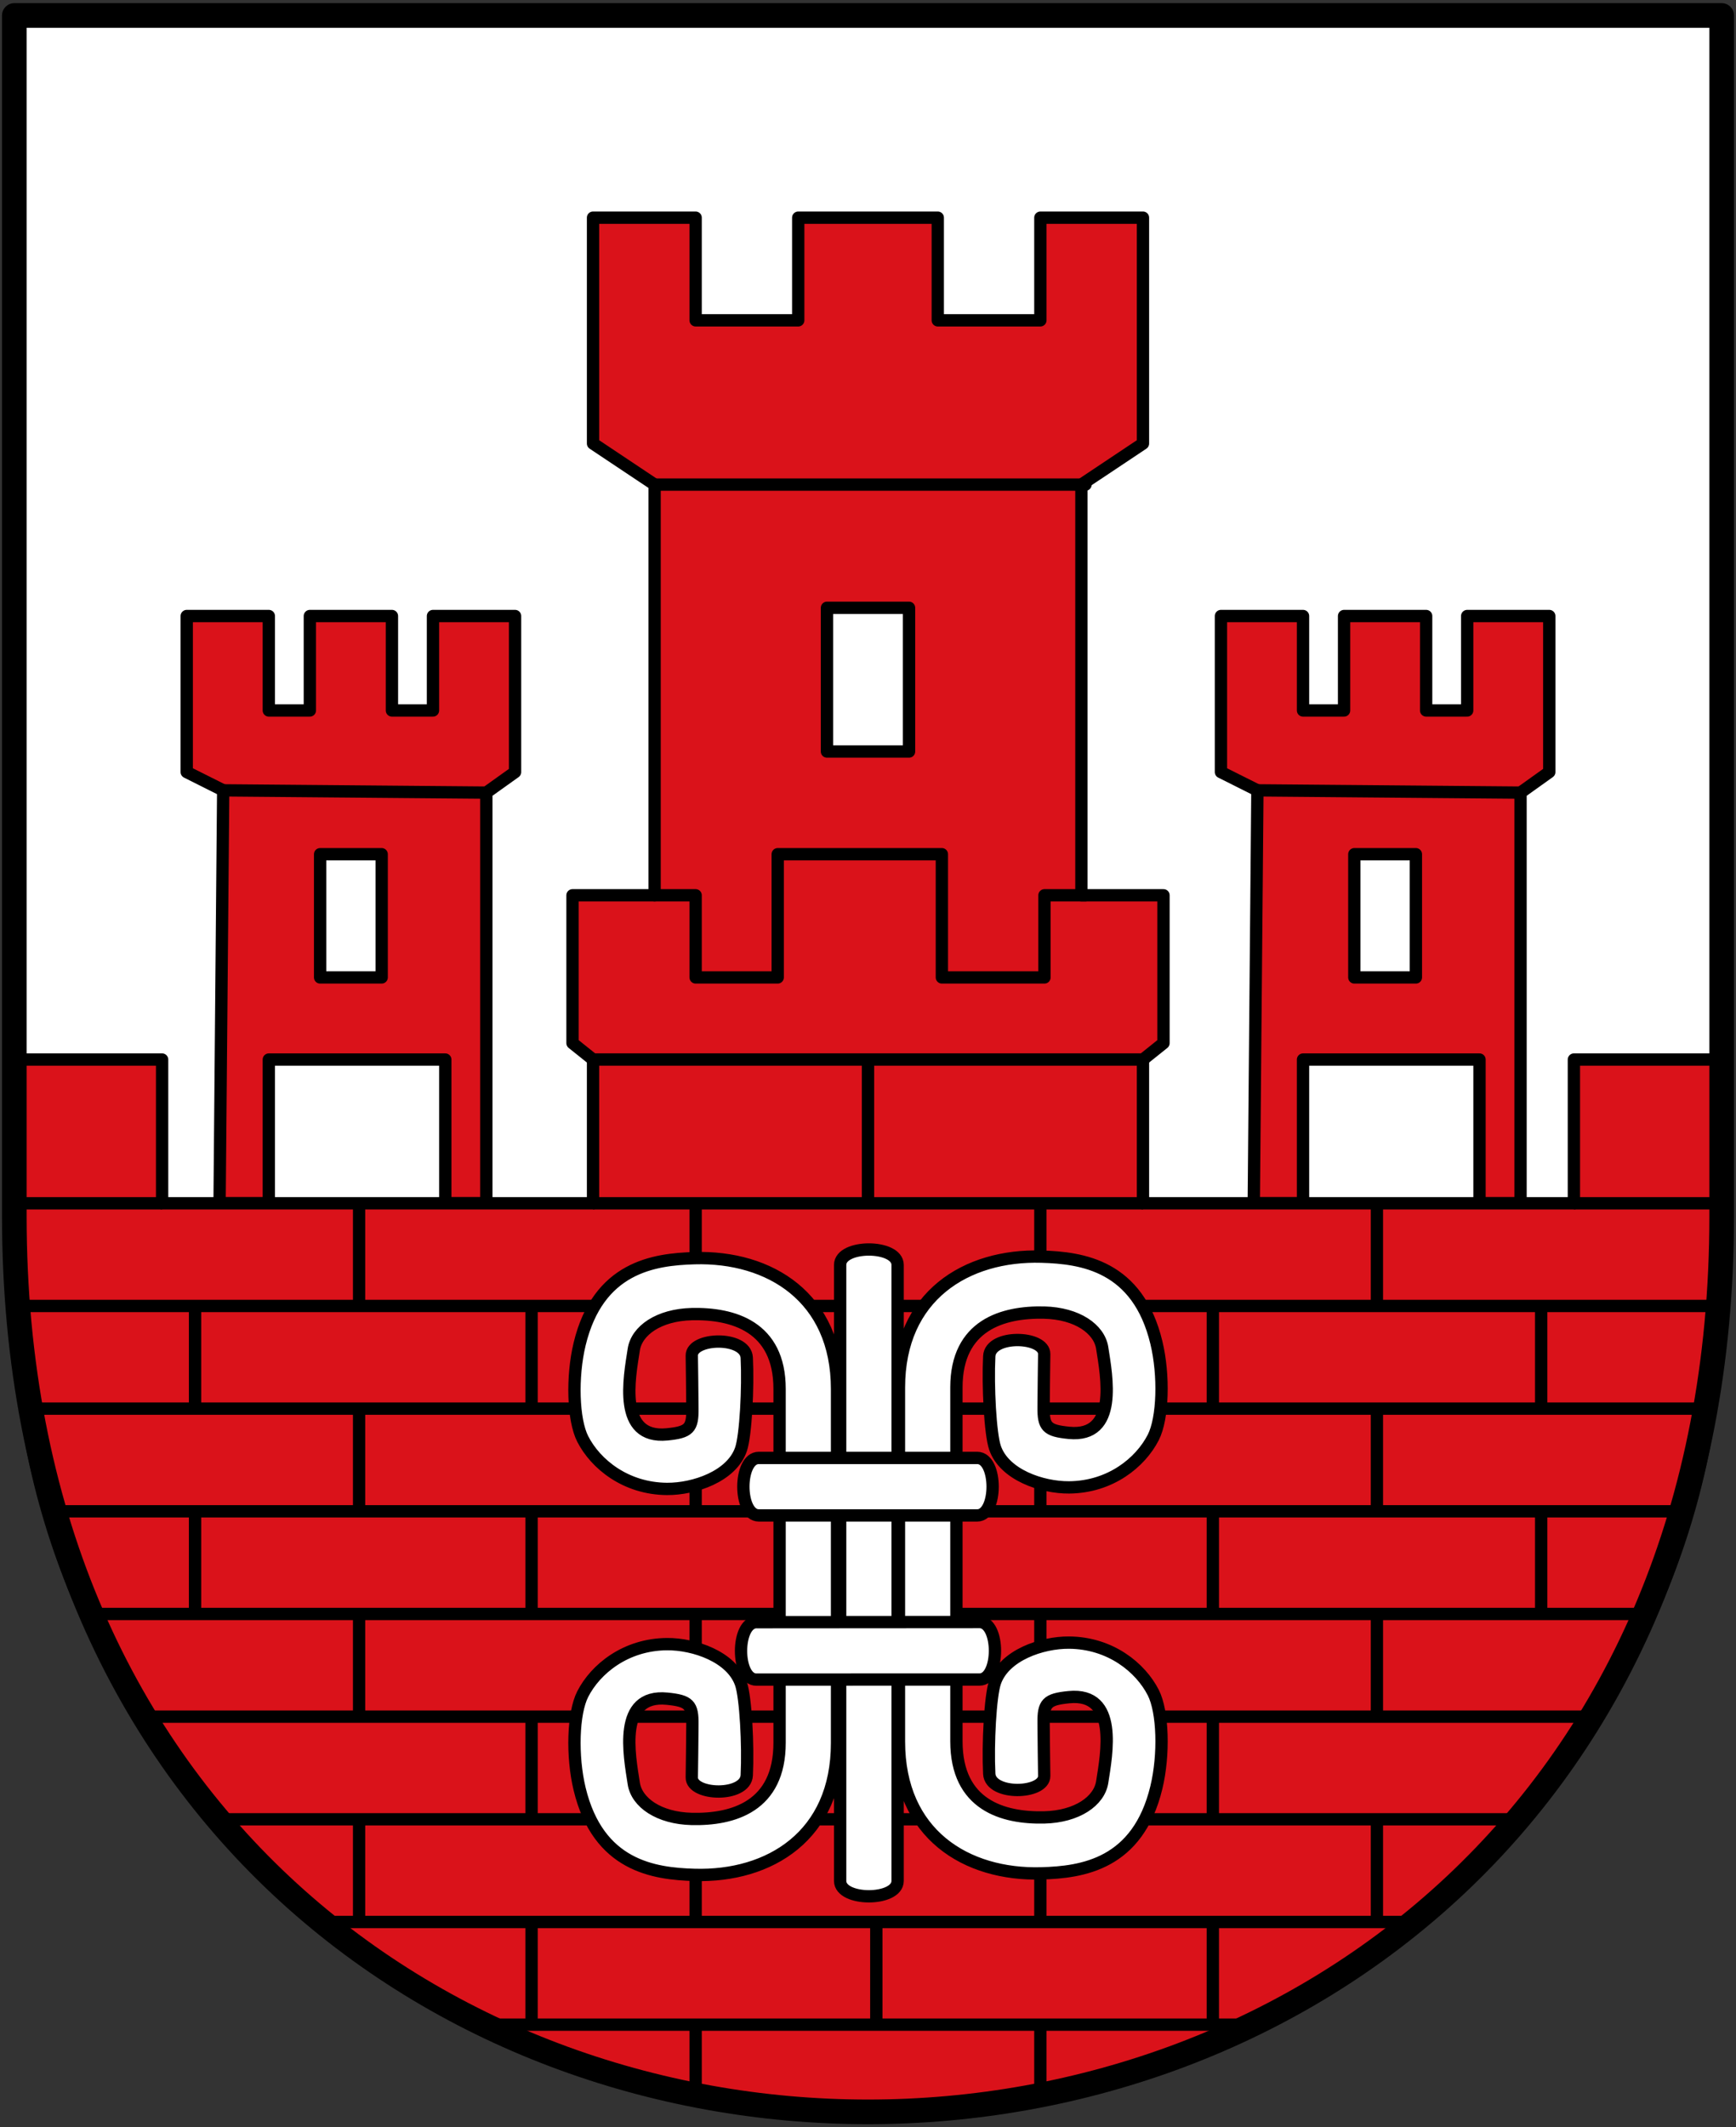 <svg xmlns="http://www.w3.org/2000/svg" version="1.0" width="423" height="518"><rect width="100%" height="100%" fill="#333333" stroke="none"/><path d="M419.51 3.765V296.17c0 143.725-103.918 218.065-208.01 218.065-104.092 0-208.01-74.34-208.01-218.065V3.765z" fill="#fff" fill-rule="evenodd"/><g stroke="#000" stroke-width="3" stroke-linecap="round" stroke-linejoin="round"><path d="M65.5 150v23h10v-23h20v23h10v-23h20v38l-7 5v100h-10v-35h-43v35h-12l.883-100.553L45.5 188v-38z" fill="#da121a" fill-rule="evenodd"/><path d="M93 208v30H78v-30z" fill="#fff" fill-rule="evenodd"/><path d="M54.383 192.447L118.5 193" fill="none"/><path d="M317.5 150v23h10v-23h20v23h10v-23h20v38l-7 5v100h-10v-35h-43v35h-12l.883-100.553L297.5 188v-38z" fill="#da121a" fill-rule="evenodd"/><path d="M345 208v30h-15v-30z" fill="#fff" fill-rule="evenodd"/><path d="M306.383 192.447L370.5 193" fill="none"/></g><g stroke="#000" stroke-width="3" stroke-linecap="round" stroke-linejoin="round"><path d="M283.5 254v-36h-20V118l15-10V53h-25v25h-25V53h-34v25h-25V53h-25v55l15 10v100h-20v36l5 4h134z" fill="#da121a" fill-rule="evenodd"/><path d="M159.5 218h10v20h20v-30h40v30h25v-20h10M159.5 118h105" fill="none"/><path d="M221.5 148v35h-20v-35z" fill="#fff" fill-rule="evenodd"/></g><path d="M278.5 258v35h105v-35h35v60c0 105-92 195-207 195s-207-90-207-195v-60h35v35h105v-35h67z" fill="#da121a" fill-rule="evenodd" stroke="#000" stroke-width="3" stroke-linecap="round" stroke-linejoin="round"/><path d="M253.5 493v15m-84-15v15m126.025-40v25m-82-25v25m-84-25v25M335.5 443v25m-82-25v25m-84-25v25m-82-25v25m208.025-50v25m-166-25v25M335.5 393v25m-82-25v25m-84-25v25m-82-25v25m288.025-50v25m-80-25v25m-166-25v25m-82-25v25M335.5 343v25m-82-25v25m-84-25v25m-82-25v25m288.025-50v25m-80-25v25m-166-25v25m-82-25v25M335.5 293v25m-82-25v25m-84-25v25m-82-25v25m32 175h185m-225-25h265m-291-25h316m-335-25h353m-363-25h375m-385-25h395m-404-25h409m-410-25h414m-35-25h36m-208-35v35m-67 0h134m-274 0h35" fill="none" stroke="#000" stroke-width="3"/><path d="M189.957 338.2c0-15.224-11.368-18.44-21.392-18.216-8.035.199-13.418 3.992-14.135 8.622-1.064 6.867-3.977 21.846 8.096 20.662 5.387-.528 6.239-1.487 6.189-6.268-.047-4.438-.098-10.484-.15-12.89-.096-4.475 13.125-4.88 13.392.506.364 7.332-.254 18.909-1.395 22.26-2.255 6.623-11.456 9.722-18.036 9.675-10.086-.072-17.415-6.065-20.535-12.17-2.38-4.657-2.68-15.116-.757-23.095 4.518-18.746 18.063-20.643 28.02-20.923 18.268-.513 34.703 9.52 34.703 31.838v86.247c0 22.564-16.435 32.598-34.703 32.085-9.957-.28-23.502-2.177-28.02-20.923-1.923-7.98-1.623-18.438.757-23.095 3.12-6.105 10.449-12.098 20.535-12.17 6.58-.047 15.781 3.052 18.036 9.675 1.14 3.35 1.759 14.928 1.395 22.26-.267 5.386-13.488 4.98-13.392.506.052-2.406.103-8.452.15-12.89.05-4.781-.802-5.74-6.19-6.269-12.072-1.183-9.159 13.796-8.095 20.663.717 4.63 6.1 8.423 14.135 8.621 10.024.225 21.392-2.992 21.392-18.547v-86.163zM233.043 337.829c0-15.225 11.368-18.44 21.392-18.216 8.035.198 13.418 3.991 14.135 8.621 1.064 6.867 3.977 21.846-8.096 20.662-5.387-.528-6.239-1.487-6.189-6.268.047-4.438.098-10.484.15-12.89.096-4.474-13.125-4.88-13.392.506-.364 7.332.254 18.91 1.395 22.26 2.255 6.623 11.456 9.722 18.036 9.675 10.086-.072 17.415-6.065 20.535-12.17 2.38-4.657 2.68-15.116.757-23.095-4.518-18.746-18.063-20.643-28.02-20.923-18.268-.513-34.703 9.52-34.703 31.838v86.247c0 22.565 16.435 32.598 34.703 32.085 9.957-.28 23.502-2.177 28.02-20.923 1.923-7.98 1.623-18.438-.757-23.095-3.12-6.105-10.449-12.098-20.535-12.17-6.58-.047-15.781 3.052-18.036 9.675-1.14 3.35-1.759 14.928-1.395 22.26.267 5.386 13.488 4.98 13.392.506-.052-2.406-.103-8.452-.15-12.89-.05-4.781.802-5.74 6.19-6.268 12.072-1.184 9.159 13.795 8.095 20.662-.717 4.63-6.1 8.423-14.135 8.621-10.024.225-21.392-2.991-21.392-18.547V337.83zM204.715 308c0-5 14-5 14 0v150c0 5-14 5-14 0z" fill="#fff" fill-rule="evenodd" stroke="#000" stroke-width="3" stroke-linecap="round" stroke-linejoin="round"/><path d="M184.882 369c-5 0-5-14 0-14h53.236c5 0 5 14 0 14zM184.315 395l54.371-.038c5-.004 5 13.998 0 14l-54.383.019c-4.988.019-4.988-13.981.012-13.981z" fill="#fff" fill-rule="evenodd" stroke="#000" stroke-width="3" stroke-linecap="round" stroke-linejoin="round"/><path d="M419.51 3.765V296.17c0 143.725-103.918 218.065-208.01 218.065-104.092 0-208.01-74.34-208.01-218.065V3.765z" fill="none" stroke="#000" stroke-width="6" stroke-linecap="round" stroke-linejoin="round"/></svg>